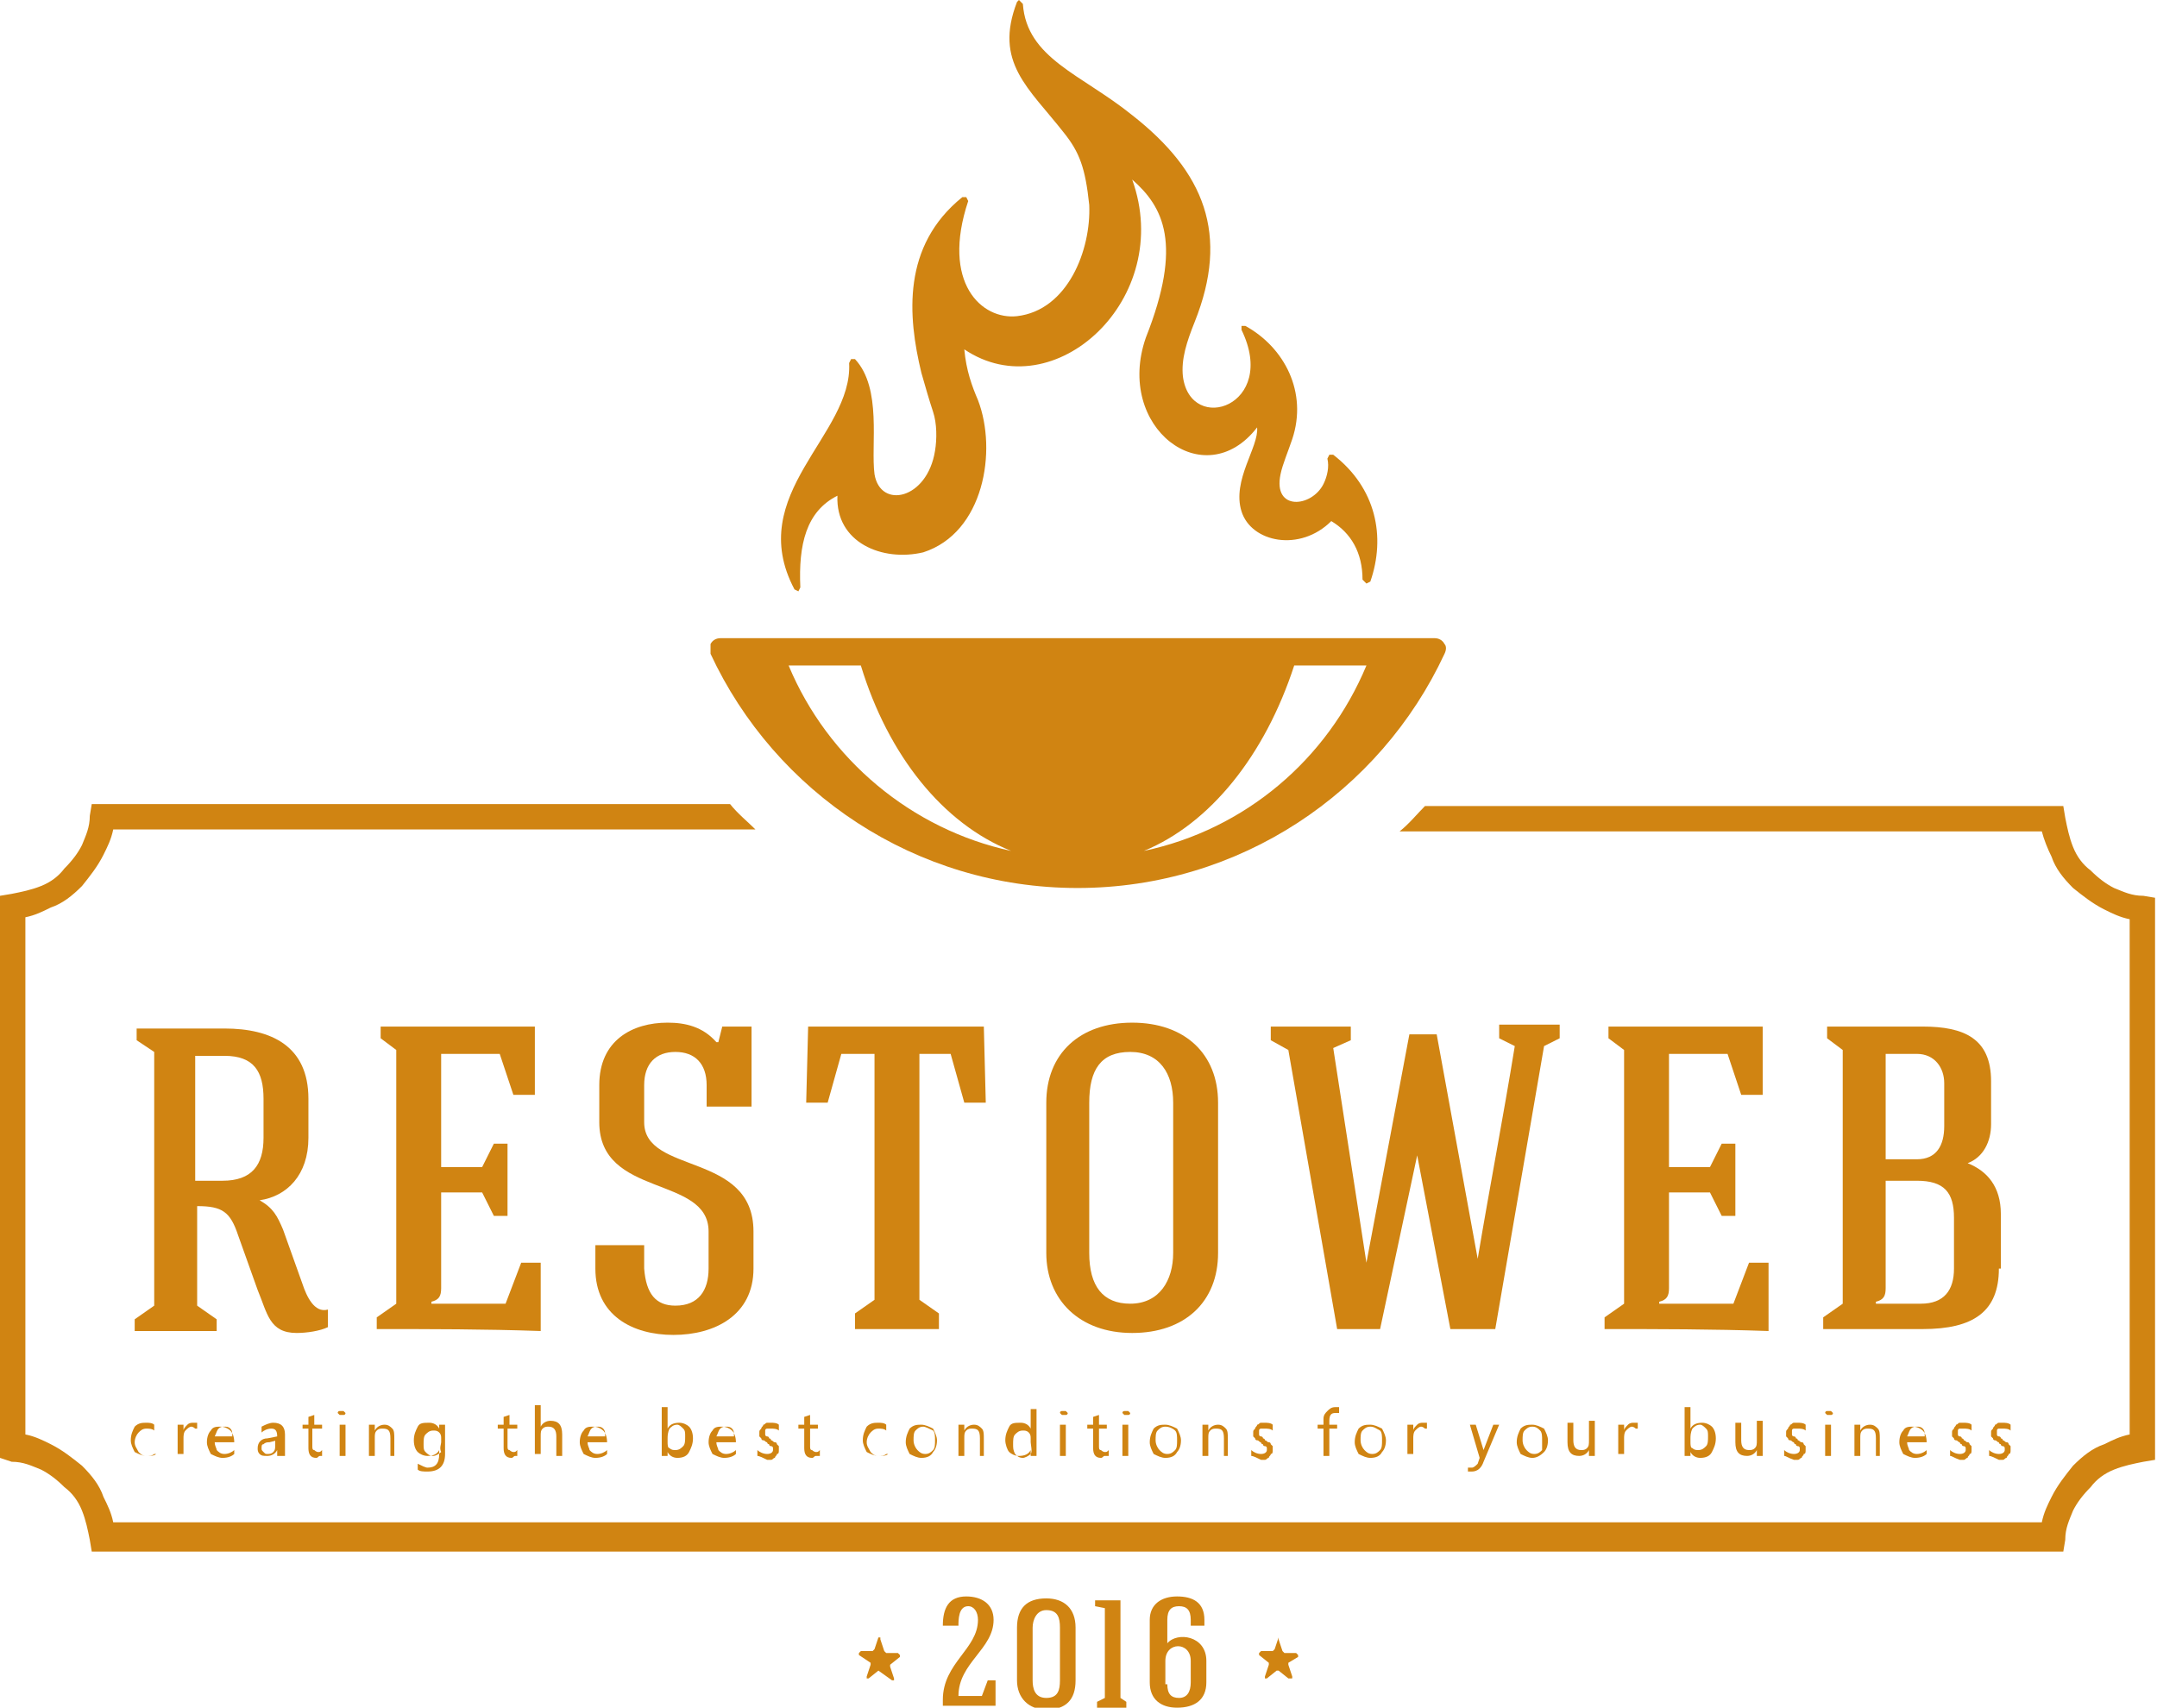 <?xml version="1.0" encoding="utf-8"?>
<!-- Generator: Adobe Illustrator 19.0.0, SVG Export Plug-In . SVG Version: 6.00 Build 0)  -->
<svg version="1.1" id="Layer_1" xmlns="http://www.w3.org/2000/svg" xmlns:xlink="http://www.w3.org/1999/xlink" x="0px" y="0px"
	 viewBox="0 0 110.5 87.5" style="enable-background:new 0 0 110.5 87.5;" xml:space="preserve">
<style type="text/css">
	.st0{fill:#D08412;}
	.st1{fill-rule:evenodd;clip-rule:evenodd;fill:#D08412;}
</style>
<g id="XMLID_708_">
	<g id="XMLID_1007_">
		<path id="XMLID_1008_" class="st0" d="M12.2,63.3c-0.4-1.2-0.8-1.5-2.1-1.5c0,1.4,0,3.6,0,5.1l1,0.7v0.6c-1.3,0-2.9,0-4.2,0v-0.6
			l1-0.7c0-4.3,0-8.7,0-13L7,53.3v-0.6h4.5c2.4,0,4.3,0.9,4.3,3.6v2c0,1.9-1.1,3-2.5,3.2c0.7,0.4,0.9,0.8,1.2,1.5l1,2.8
			c0.2,0.6,0.6,1.5,1.3,1.3V68c-0.4,0.2-1.1,0.3-1.6,0.3c-1.4,0-1.5-1-2-2.2L12.2,63.3z M10,54c0,2.4,0,4.1,0,6.5h1.4
			c1.5,0,2.1-0.8,2.1-2.2v-2c0-1.4-0.5-2.2-2-2.2H10z"/>
		<path id="XMLID_1011_" class="st0" d="M19.3,68.1v-0.6l1-0.7c0-4.3,0-8.7,0-13l-0.8-0.6v-0.6c2.7,0,5.2,0,7.9,0v3.5h-1.1L25.6,54
			h-3c0,1.9,0,3.9,0,5.8h2.1l0.6-1.2h0.7c0,1.1,0,2.6,0,3.7h-0.7l-0.6-1.2h-2.1c0,1.6,0,3.2,0,4.9c0,0.4-0.1,0.6-0.5,0.7v0.1
			c1.3,0,2.5,0,3.8,0l0.8-2.1h1v3.5C24.8,68.1,22.1,68.1,19.3,68.1z"/>
		<path id="XMLID_1013_" class="st0" d="M34.6,66.9c1.2,0,1.7-0.8,1.7-1.9v-1.9c0-2.9-5.6-1.7-5.6-5.6v-1.9c0-2.3,1.7-3.2,3.5-3.2
			c0.9,0,1.8,0.2,2.5,1h0.1l0.2-0.8h1.5c0,1.4,0,2.8,0,4.1h-2.3v-1.1c0-1.1-0.6-1.7-1.6-1.7c-1,0-1.6,0.6-1.6,1.7v1.9
			c0,2.7,5.6,1.5,5.6,5.6V65c0,2.4-2,3.4-4.1,3.4c-2.1,0-4-1-4-3.4v-1.2h2.5V65C33.1,66.3,33.6,66.9,34.6,66.9z"/>
		<path id="XMLID_1015_" class="st0" d="M47.1,54c0,4.2,0,8.4,0,12.6l1,0.7v0.8c-1.3,0-3,0-4.3,0v-0.8l1-0.7c0-4.2,0-8.4,0-12.6
			h-1.7l-0.7,2.5h-1.1l0.1-3.9h9l0.1,3.9h-1.1L48.7,54H47.1z"/>
		<path id="XMLID_1017_" class="st0" d="M62.4,64.2c0,2.5-1.7,4.1-4.4,4.1c-2.7,0-4.4-1.7-4.4-4.1v-7.7c0-2.5,1.7-4.1,4.4-4.1
			c2.7,0,4.4,1.6,4.4,4.1V64.2z M55.8,64.2c0,1.7,0.7,2.6,2.1,2.6c1.5,0,2.2-1.2,2.2-2.6v-7.7c0-1.5-0.7-2.6-2.2-2.6
			c-1.5,0-2.1,0.9-2.1,2.6V64.2z"/>
		<path id="XMLID_1020_" class="st0" d="M70,64.7l2.2-11.7h1.4l2.1,11.5h0c0.6-3.6,1.3-7.2,1.9-10.9l-0.8-0.4v-0.7h3.1v0.7l-0.8,0.4
			l-2.5,14.5h-2.3l-1.7-8.9l-1.9,8.9h-2.2L66,53.8l-0.9-0.5v-0.7h4.1v0.7l-0.9,0.4L70,64.7L70,64.7z"/>
		<path id="XMLID_1022_" class="st0" d="M82.2,68.1v-0.6l1-0.7c0-4.3,0-8.7,0-13l-0.8-0.6v-0.6c2.7,0,5.2,0,7.9,0v3.5h-1.1L88.5,54
			h-3c0,1.9,0,3.9,0,5.8h2.1l0.6-1.2h0.7c0,1.1,0,2.6,0,3.7h-0.7l-0.6-1.2h-2.1c0,1.6,0,3.2,0,4.9c0,0.4-0.1,0.6-0.5,0.7v0.1
			c1.3,0,2.5,0,3.8,0l0.8-2.1h1v3.5C87.7,68.1,85,68.1,82.2,68.1z"/>
		<path id="XMLID_1024_" class="st0" d="M102.4,65c0,2.2-1.3,3.1-3.9,3.1h-5.1v-0.6l1-0.7c0-4.3,0-8.6,0-13l-0.8-0.6v-0.6h4.9
			c2.1,0,3.5,0.6,3.5,2.8v2.2c0,0.9-0.4,1.7-1.2,2c1,0.4,1.7,1.2,1.7,2.6V65z M98.4,66.8c1.2,0,1.7-0.7,1.7-1.8v-2.6
			c0-1.3-0.5-1.9-1.9-1.9h-1.6c0,1.7,0,3.8,0,5.5c0,0.4-0.1,0.6-0.5,0.7v0.1H98.4z M99.6,57.7v-2.2c0-0.8-0.5-1.5-1.4-1.5h-1.6
			c0,1.9,0,3.5,0,5.4c0.6,0,1,0,1.6,0C99.2,59.4,99.6,58.7,99.6,57.7z"/>
	</g>
	<g id="XMLID_909_">
		<path id="XMLID_910_" class="st0" d="M8,74.5c-0.1,0.1-0.3,0.1-0.5,0.1c-0.2,0-0.4-0.1-0.6-0.2c-0.1-0.2-0.2-0.4-0.2-0.6
			c0-0.3,0.1-0.5,0.2-0.7c0.2-0.2,0.4-0.2,0.6-0.2c0.1,0,0.3,0,0.4,0.1v0.3c-0.1-0.1-0.3-0.1-0.4-0.1c-0.2,0-0.3,0.1-0.4,0.2
			c-0.1,0.1-0.2,0.3-0.2,0.5c0,0.2,0.1,0.3,0.2,0.5c0.1,0.1,0.2,0.2,0.4,0.2c0.1,0,0.3,0,0.4-0.1V74.5z"/>
		<path id="XMLID_912_" class="st0" d="M10,73.2c0,0-0.1-0.1-0.2-0.1c-0.1,0-0.2,0.1-0.3,0.2c-0.1,0.1-0.1,0.3-0.1,0.4v0.8H9.1V73
			h0.3v0.3h0c0-0.1,0.1-0.2,0.2-0.3c0.1-0.1,0.2-0.1,0.3-0.1c0.1,0,0.1,0,0.2,0V73.2z"/>
		<path id="XMLID_914_" class="st0" d="M12.2,73.9H11c0,0.2,0.1,0.3,0.1,0.4c0.1,0.1,0.2,0.2,0.4,0.2c0.2,0,0.4-0.1,0.5-0.2v0.2
			c-0.1,0.1-0.3,0.2-0.6,0.2c-0.2,0-0.4-0.1-0.6-0.2c-0.1-0.2-0.2-0.4-0.2-0.6c0-0.3,0.1-0.5,0.2-0.6c0.1-0.2,0.3-0.2,0.5-0.2
			c0.2,0,0.4,0.1,0.5,0.2c0.1,0.1,0.2,0.3,0.2,0.6V73.9z M11.9,73.6c0-0.2,0-0.3-0.1-0.4c-0.1-0.1-0.2-0.1-0.3-0.1
			c-0.1,0-0.2,0-0.3,0.1c-0.1,0.1-0.1,0.2-0.2,0.4H11.9z"/>
		<path id="XMLID_917_" class="st0" d="M14.5,74.6h-0.3v-0.3h0c-0.1,0.2-0.3,0.3-0.5,0.3c-0.2,0-0.3,0-0.4-0.1
			c-0.1-0.1-0.1-0.2-0.1-0.3c0-0.3,0.2-0.5,0.5-0.5l0.5-0.1c0-0.3-0.1-0.4-0.3-0.4c-0.2,0-0.4,0.1-0.5,0.2v-0.3
			c0.2-0.1,0.4-0.2,0.6-0.2c0.4,0,0.6,0.2,0.6,0.6V74.6z M14.2,73.8l-0.4,0.1c-0.1,0-0.2,0-0.3,0.1c-0.1,0-0.1,0.1-0.1,0.2
			c0,0.1,0,0.1,0.1,0.2c0.1,0.1,0.1,0.1,0.2,0.1c0.1,0,0.2,0,0.3-0.1c0.1-0.1,0.1-0.2,0.1-0.4V73.8z"/>
		<path id="XMLID_920_" class="st0" d="M16.4,74.6c-0.1,0-0.1,0.1-0.2,0.1c-0.3,0-0.4-0.2-0.4-0.5v-1h-0.3V73h0.3v-0.4l0.3-0.1V73
			h0.4v0.2H16v0.9c0,0.1,0,0.2,0.1,0.2c0,0,0.1,0.1,0.2,0.1c0.1,0,0.1,0,0.2-0.1V74.6z"/>
		<path id="XMLID_922_" class="st0" d="M17.5,72.5c0,0-0.1,0-0.1,0c0,0-0.1-0.1-0.1-0.1c0,0,0-0.1,0.1-0.1c0,0,0.1,0,0.1,0
			c0,0,0.1,0,0.1,0c0,0,0.1,0.1,0.1,0.1c0,0,0,0.1-0.1,0.1C17.6,72.5,17.6,72.5,17.5,72.5z M17.7,74.6h-0.3V73h0.3V74.6z"/>
		<path id="XMLID_925_" class="st0" d="M20.3,74.6H20v-0.9c0-0.4-0.1-0.5-0.4-0.5c-0.1,0-0.2,0-0.3,0.1c-0.1,0.1-0.1,0.2-0.1,0.4
			v0.9h-0.3V73h0.3v0.3h0c0.1-0.2,0.3-0.3,0.5-0.3c0.2,0,0.3,0.1,0.4,0.2c0.1,0.1,0.1,0.3,0.1,0.5V74.6z"/>
		<path id="XMLID_927_" class="st0" d="M22.8,74.5c0,0.6-0.3,0.9-0.9,0.9c-0.2,0-0.4,0-0.5-0.1V75c0.2,0.1,0.4,0.2,0.5,0.2
			c0.4,0,0.6-0.2,0.6-0.7v-0.2h0c-0.1,0.2-0.3,0.3-0.6,0.3c-0.2,0-0.4-0.1-0.5-0.2c-0.1-0.1-0.2-0.3-0.2-0.6c0-0.3,0.1-0.5,0.2-0.7
			c0.1-0.2,0.3-0.2,0.6-0.2c0.2,0,0.4,0.1,0.5,0.3h0V73h0.3V74.5z M22.6,73.9v-0.2c0-0.1,0-0.2-0.1-0.3c-0.1-0.1-0.2-0.1-0.3-0.1
			c-0.2,0-0.3,0.1-0.4,0.2c-0.1,0.1-0.1,0.3-0.1,0.5c0,0.2,0,0.3,0.1,0.4c0.1,0.1,0.2,0.2,0.4,0.2c0.1,0,0.3-0.1,0.4-0.2
			C22.5,74.2,22.6,74,22.6,73.9z"/>
		<path id="XMLID_930_" class="st0" d="M26.4,74.6c-0.1,0-0.1,0.1-0.2,0.1c-0.3,0-0.4-0.2-0.4-0.5v-1h-0.3V73h0.3v-0.4l0.3-0.1V73
			h0.4v0.2H26v0.9c0,0.1,0,0.2,0.1,0.2c0,0,0.1,0.1,0.2,0.1c0.1,0,0.1,0,0.2-0.1V74.6z"/>
		<path id="XMLID_932_" class="st0" d="M28.8,74.6h-0.3v-1c0-0.3-0.1-0.5-0.4-0.5c-0.1,0-0.2,0-0.3,0.1c-0.1,0.1-0.1,0.2-0.1,0.4
			v0.9h-0.3v-2.5h0.3v1.1h0c0.1-0.2,0.3-0.3,0.5-0.3c0.4,0,0.6,0.2,0.6,0.7V74.6z"/>
		<path id="XMLID_934_" class="st0" d="M31.3,73.9h-1.2c0,0.2,0.1,0.3,0.1,0.4c0.1,0.1,0.2,0.2,0.4,0.2c0.2,0,0.4-0.1,0.5-0.2v0.2
			c-0.1,0.1-0.3,0.2-0.6,0.2c-0.2,0-0.4-0.1-0.6-0.2c-0.1-0.2-0.2-0.4-0.2-0.6c0-0.3,0.1-0.5,0.2-0.6c0.1-0.2,0.3-0.2,0.5-0.2
			c0.2,0,0.4,0.1,0.5,0.2c0.1,0.1,0.2,0.3,0.2,0.6V73.9z M31,73.6c0-0.2,0-0.3-0.1-0.4c-0.1-0.1-0.2-0.1-0.3-0.1
			c-0.1,0-0.2,0-0.3,0.1c-0.1,0.1-0.1,0.2-0.2,0.4H31z"/>
		<path id="XMLID_937_" class="st0" d="M34.2,74.4L34.2,74.4l0,0.2h-0.3v-2.5h0.3v1.1h0c0.1-0.2,0.3-0.3,0.6-0.3
			c0.2,0,0.4,0.1,0.5,0.2c0.1,0.1,0.2,0.3,0.2,0.6c0,0.3-0.1,0.5-0.2,0.7c-0.1,0.2-0.3,0.3-0.6,0.3C34.5,74.7,34.3,74.6,34.2,74.4z
			 M34.2,73.7v0.2c0,0.1,0,0.3,0.1,0.3c0.1,0.1,0.2,0.1,0.3,0.1c0.2,0,0.3-0.1,0.4-0.2c0.1-0.1,0.1-0.3,0.1-0.5c0-0.2,0-0.3-0.1-0.4
			c-0.1-0.1-0.2-0.2-0.3-0.2c-0.2,0-0.3,0.1-0.4,0.2C34.2,73.4,34.2,73.6,34.2,73.7z"/>
		<path id="XMLID_940_" class="st0" d="M37.9,73.9h-1.2c0,0.2,0.1,0.3,0.1,0.4c0.1,0.1,0.2,0.2,0.4,0.2c0.2,0,0.4-0.1,0.5-0.2v0.2
			c-0.1,0.1-0.3,0.2-0.6,0.2c-0.2,0-0.4-0.1-0.6-0.2c-0.1-0.2-0.2-0.4-0.2-0.6c0-0.3,0.1-0.5,0.2-0.6c0.1-0.2,0.3-0.2,0.5-0.2
			c0.2,0,0.4,0.1,0.5,0.2c0.1,0.1,0.2,0.3,0.2,0.6V73.9z M37.6,73.6c0-0.2,0-0.3-0.1-0.4c-0.1-0.1-0.2-0.1-0.3-0.1
			c-0.1,0-0.2,0-0.3,0.1c-0.1,0.1-0.1,0.2-0.2,0.4H37.6z"/>
		<path id="XMLID_943_" class="st0" d="M38.8,74.6v-0.3c0.1,0.1,0.3,0.2,0.5,0.2c0.2,0,0.3-0.1,0.3-0.2c0,0,0-0.1,0-0.1
			c0,0,0-0.1-0.1-0.1c0,0-0.1,0-0.1-0.1c0,0-0.1,0-0.1-0.1c-0.1,0-0.1-0.1-0.2-0.1c-0.1,0-0.1-0.1-0.1-0.1c0,0-0.1-0.1-0.1-0.1
			c0,0,0-0.1,0-0.2c0-0.1,0-0.1,0.1-0.2c0-0.1,0.1-0.1,0.1-0.2c0.1,0,0.1-0.1,0.2-0.1c0.1,0,0.2,0,0.2,0c0.1,0,0.3,0,0.4,0.1v0.3
			c-0.1-0.1-0.3-0.1-0.4-0.1c0,0-0.1,0-0.1,0c0,0-0.1,0-0.1,0c0,0-0.1,0-0.1,0.1c0,0,0,0.1,0,0.1c0,0,0,0.1,0,0.1c0,0,0,0.1,0.1,0.1
			c0,0,0.1,0,0.1,0.1c0,0,0.1,0,0.1,0.1c0.1,0,0.1,0.1,0.2,0.1c0.1,0,0.1,0.1,0.1,0.1c0,0,0.1,0.1,0.1,0.1c0,0,0,0.1,0,0.2
			c0,0.1,0,0.2-0.1,0.2c0,0.1-0.1,0.1-0.1,0.2c-0.1,0-0.1,0.1-0.2,0.1c-0.1,0-0.2,0-0.2,0C39.1,74.7,38.9,74.6,38.8,74.6z"/>
		<path id="XMLID_945_" class="st0" d="M41.8,74.6c-0.1,0-0.1,0.1-0.2,0.1c-0.3,0-0.4-0.2-0.4-0.5v-1h-0.3V73h0.3v-0.4l0.3-0.1V73
			h0.4v0.2h-0.4v0.9c0,0.1,0,0.2,0.1,0.2c0,0,0.1,0.1,0.2,0.1c0.1,0,0.1,0,0.2-0.1V74.6z"/>
		<path id="XMLID_947_" class="st0" d="M45.5,74.5c-0.1,0.1-0.3,0.1-0.5,0.1c-0.2,0-0.4-0.1-0.6-0.2c-0.1-0.2-0.2-0.4-0.2-0.6
			c0-0.3,0.1-0.5,0.2-0.7c0.2-0.2,0.4-0.2,0.6-0.2c0.1,0,0.3,0,0.4,0.1v0.3c-0.1-0.1-0.3-0.1-0.4-0.1c-0.2,0-0.3,0.1-0.4,0.2
			c-0.1,0.1-0.2,0.3-0.2,0.5c0,0.2,0.1,0.3,0.2,0.5c0.1,0.1,0.2,0.2,0.4,0.2c0.1,0,0.3,0,0.4-0.1V74.5z"/>
		<path id="XMLID_949_" class="st0" d="M47.2,74.7c-0.2,0-0.4-0.1-0.6-0.2c-0.1-0.2-0.2-0.4-0.2-0.6c0-0.3,0.1-0.5,0.2-0.7
			c0.2-0.2,0.4-0.2,0.6-0.2c0.2,0,0.4,0.1,0.6,0.2c0.1,0.2,0.2,0.4,0.2,0.6c0,0.3-0.1,0.5-0.2,0.6C47.7,74.6,47.5,74.7,47.2,74.7z
			 M47.3,73.1c-0.2,0-0.3,0.1-0.4,0.2c-0.1,0.1-0.1,0.3-0.1,0.5c0,0.2,0.1,0.4,0.2,0.5c0.1,0.1,0.2,0.2,0.4,0.2
			c0.2,0,0.3-0.1,0.4-0.2c0.1-0.1,0.1-0.3,0.1-0.5c0-0.2,0-0.4-0.1-0.5C47.6,73.2,47.4,73.1,47.3,73.1z"/>
		<path id="XMLID_952_" class="st0" d="M50.5,74.6h-0.3v-0.9c0-0.4-0.1-0.5-0.4-0.5c-0.1,0-0.2,0-0.3,0.1c-0.1,0.1-0.1,0.2-0.1,0.4
			v0.9h-0.3V73h0.3v0.3h0c0.1-0.2,0.3-0.3,0.5-0.3c0.2,0,0.3,0.1,0.4,0.2c0.1,0.1,0.1,0.3,0.1,0.5V74.6z"/>
		<path id="XMLID_954_" class="st0" d="M53.1,74.6h-0.3v-0.3h0c-0.1,0.2-0.3,0.3-0.6,0.3c-0.2,0-0.4-0.1-0.5-0.2
			c-0.1-0.1-0.2-0.4-0.2-0.6c0-0.3,0.1-0.5,0.2-0.7c0.1-0.2,0.3-0.2,0.6-0.2c0.2,0,0.4,0.1,0.5,0.3h0v-1h0.3V74.6z M52.8,73.9v-0.2
			c0-0.1,0-0.2-0.1-0.3c-0.1-0.1-0.2-0.1-0.3-0.1c-0.2,0-0.3,0.1-0.4,0.2c-0.1,0.1-0.1,0.3-0.1,0.5c0,0.2,0,0.3,0.1,0.5
			c0.1,0.1,0.2,0.2,0.4,0.2c0.1,0,0.3-0.1,0.4-0.2S52.8,74,52.8,73.9z"/>
		<path id="XMLID_957_" class="st0" d="M54.5,72.5c0,0-0.1,0-0.1,0c0,0-0.1-0.1-0.1-0.1c0,0,0-0.1,0.1-0.1c0,0,0.1,0,0.1,0
			c0,0,0.1,0,0.1,0s0.1,0.1,0.1,0.1c0,0,0,0.1-0.1,0.1S54.5,72.5,54.5,72.5z M54.6,74.6h-0.3V73h0.3V74.6z"/>
		<path id="XMLID_960_" class="st0" d="M56.6,74.6c-0.1,0-0.1,0.1-0.2,0.1c-0.3,0-0.4-0.2-0.4-0.5v-1h-0.3V73h0.3v-0.4l0.3-0.1V73
			h0.4v0.2h-0.4v0.9c0,0.1,0,0.2,0.1,0.2c0,0,0.1,0.1,0.2,0.1c0.1,0,0.1,0,0.2-0.1V74.6z"/>
		<path id="XMLID_962_" class="st0" d="M57.7,72.5c0,0-0.1,0-0.1,0c0,0-0.1-0.1-0.1-0.1c0,0,0-0.1,0.1-0.1c0,0,0.1,0,0.1,0
			c0,0,0.1,0,0.1,0c0,0,0.1,0.1,0.1,0.1c0,0,0,0.1-0.1,0.1C57.8,72.5,57.8,72.5,57.7,72.5z M57.8,74.6h-0.3V73h0.3V74.6z"/>
		<path id="XMLID_965_" class="st0" d="M59.7,74.7c-0.2,0-0.4-0.1-0.6-0.2c-0.1-0.2-0.2-0.4-0.2-0.6c0-0.3,0.1-0.5,0.2-0.7
			c0.2-0.2,0.4-0.2,0.6-0.2c0.2,0,0.4,0.1,0.6,0.2c0.1,0.2,0.2,0.4,0.2,0.6c0,0.3-0.1,0.5-0.2,0.6C60.2,74.6,60,74.7,59.7,74.7z
			 M59.7,73.1c-0.2,0-0.3,0.1-0.4,0.2c-0.1,0.1-0.1,0.3-0.1,0.5c0,0.2,0.1,0.4,0.2,0.5c0.1,0.1,0.2,0.2,0.4,0.2
			c0.2,0,0.3-0.1,0.4-0.2c0.1-0.1,0.1-0.3,0.1-0.5c0-0.2,0-0.4-0.1-0.5C60.1,73.2,59.9,73.1,59.7,73.1z"/>
		<path id="XMLID_968_" class="st0" d="M63,74.6h-0.3v-0.9c0-0.4-0.1-0.5-0.4-0.5c-0.1,0-0.2,0-0.3,0.1c-0.1,0.1-0.1,0.2-0.1,0.4
			v0.9h-0.3V73h0.3v0.3h0c0.1-0.2,0.3-0.3,0.5-0.3c0.2,0,0.3,0.1,0.4,0.2c0.1,0.1,0.1,0.3,0.1,0.5V74.6z"/>
		<path id="XMLID_970_" class="st0" d="M64.1,74.6v-0.3c0.1,0.1,0.3,0.2,0.5,0.2c0.2,0,0.3-0.1,0.3-0.2c0,0,0-0.1,0-0.1
			c0,0,0-0.1-0.1-0.1c0,0-0.1,0-0.1-0.1c0,0-0.1,0-0.1-0.1c-0.1,0-0.1-0.1-0.2-0.1c-0.1,0-0.1-0.1-0.1-0.1c0,0-0.1-0.1-0.1-0.1
			c0,0,0-0.1,0-0.2c0-0.1,0-0.1,0.1-0.2c0-0.1,0.1-0.1,0.1-0.2c0.1,0,0.1-0.1,0.2-0.1c0.1,0,0.2,0,0.2,0c0.1,0,0.3,0,0.4,0.1v0.3
			c-0.1-0.1-0.3-0.1-0.4-0.1c0,0-0.1,0-0.1,0c0,0-0.1,0-0.1,0c0,0-0.1,0-0.1,0.1c0,0,0,0.1,0,0.1c0,0,0,0.1,0,0.1c0,0,0,0.1,0.1,0.1
			c0,0,0.1,0,0.1,0.1c0,0,0.1,0,0.1,0.1c0.1,0,0.1,0.1,0.2,0.1c0.1,0,0.1,0.1,0.1,0.1c0,0,0.1,0.1,0.1,0.1c0,0,0,0.1,0,0.2
			c0,0.1,0,0.2-0.1,0.2c0,0.1-0.1,0.1-0.1,0.2c-0.1,0-0.1,0.1-0.2,0.1c-0.1,0-0.2,0-0.2,0C64.4,74.7,64.2,74.6,64.1,74.6z"/>
		<path id="XMLID_972_" class="st0" d="M68.6,72.4c-0.1,0-0.1,0-0.2,0c-0.2,0-0.3,0.1-0.3,0.4V73h0.4v0.2h-0.4v1.4h-0.3v-1.4h-0.3
			V73h0.3v-0.3c0-0.2,0.1-0.3,0.2-0.4c0.1-0.1,0.2-0.2,0.4-0.2c0.1,0,0.1,0,0.2,0V72.4z"/>
		<path id="XMLID_974_" class="st0" d="M70.2,74.7c-0.2,0-0.4-0.1-0.6-0.2c-0.1-0.2-0.2-0.4-0.2-0.6c0-0.3,0.1-0.5,0.2-0.7
			c0.2-0.2,0.4-0.2,0.6-0.2c0.2,0,0.4,0.1,0.6,0.2c0.1,0.2,0.2,0.4,0.2,0.6c0,0.3-0.1,0.5-0.2,0.6C70.7,74.6,70.5,74.7,70.2,74.7z
			 M70.2,73.1c-0.2,0-0.3,0.1-0.4,0.2c-0.1,0.1-0.1,0.3-0.1,0.5c0,0.2,0.1,0.4,0.2,0.5c0.1,0.1,0.2,0.2,0.4,0.2
			c0.2,0,0.3-0.1,0.4-0.2c0.1-0.1,0.1-0.3,0.1-0.5c0-0.2,0-0.4-0.1-0.5C70.5,73.2,70.4,73.1,70.2,73.1z"/>
		<path id="XMLID_977_" class="st0" d="M73,73.2c0,0-0.1-0.1-0.2-0.1c-0.1,0-0.2,0.1-0.3,0.2c-0.1,0.1-0.1,0.3-0.1,0.4v0.8h-0.3V73
			h0.3v0.3h0c0-0.1,0.1-0.2,0.2-0.3c0.1-0.1,0.2-0.1,0.3-0.1c0.1,0,0.1,0,0.2,0V73.2z"/>
		<path id="XMLID_979_" class="st0" d="M76.8,73l-0.8,1.9c-0.1,0.3-0.3,0.5-0.6,0.5c-0.1,0-0.1,0-0.2,0v-0.2c0.1,0,0.1,0,0.2,0
			c0.1,0,0.2-0.1,0.3-0.2l0.1-0.3L75.3,73h0.3l0.4,1.3c0,0,0,0.1,0,0.1h0c0,0,0-0.1,0-0.1l0.5-1.3H76.8z"/>
		<path id="XMLID_981_" class="st0" d="M78.5,74.7c-0.2,0-0.4-0.1-0.6-0.2c-0.1-0.2-0.2-0.4-0.2-0.6c0-0.3,0.1-0.5,0.2-0.7
			c0.2-0.2,0.4-0.2,0.6-0.2c0.2,0,0.4,0.1,0.6,0.2c0.1,0.2,0.2,0.4,0.2,0.6c0,0.3-0.1,0.5-0.2,0.6C78.9,74.6,78.7,74.7,78.5,74.7z
			 M78.5,73.1c-0.2,0-0.3,0.1-0.4,0.2c-0.1,0.1-0.1,0.3-0.1,0.5c0,0.2,0.1,0.4,0.2,0.5c0.1,0.1,0.2,0.2,0.4,0.2
			c0.2,0,0.3-0.1,0.4-0.2C79,74.2,79,74,79,73.8c0-0.2,0-0.4-0.1-0.5C78.8,73.2,78.7,73.1,78.5,73.1z"/>
		<path id="XMLID_984_" class="st0" d="M81.7,74.6h-0.3v-0.3h0c-0.1,0.2-0.3,0.3-0.5,0.3c-0.4,0-0.6-0.2-0.6-0.7v-1h0.3v0.9
			c0,0.3,0.1,0.5,0.4,0.5c0.1,0,0.2,0,0.3-0.1c0.1-0.1,0.1-0.2,0.1-0.4v-1h0.3V74.6z"/>
		<path id="XMLID_986_" class="st0" d="M83.8,73.2c0,0-0.1-0.1-0.2-0.1c-0.1,0-0.2,0.1-0.3,0.2c-0.1,0.1-0.1,0.3-0.1,0.4v0.8h-0.3
			V73h0.3v0.3h0c0-0.1,0.1-0.2,0.2-0.3c0.1-0.1,0.2-0.1,0.3-0.1c0.1,0,0.1,0,0.2,0V73.2z"/>
		<path id="XMLID_988_" class="st0" d="M86.6,74.4L86.6,74.4l0,0.2h-0.3v-2.5h0.3v1.1h0c0.1-0.2,0.3-0.3,0.6-0.3
			c0.2,0,0.4,0.1,0.5,0.2c0.1,0.1,0.2,0.3,0.2,0.6c0,0.3-0.1,0.5-0.2,0.7c-0.1,0.2-0.3,0.3-0.6,0.3C86.9,74.7,86.7,74.6,86.6,74.4z
			 M86.6,73.7v0.2c0,0.1,0,0.3,0.1,0.3c0.1,0.1,0.2,0.1,0.3,0.1c0.2,0,0.3-0.1,0.4-0.2c0.1-0.1,0.1-0.3,0.1-0.5c0-0.2,0-0.3-0.1-0.4
			c-0.1-0.1-0.2-0.2-0.3-0.2c-0.2,0-0.3,0.1-0.4,0.2C86.6,73.4,86.6,73.6,86.6,73.7z"/>
		<path id="XMLID_991_" class="st0" d="M90.3,74.6H90v-0.3h0c-0.1,0.2-0.3,0.3-0.5,0.3c-0.4,0-0.6-0.2-0.6-0.7v-1h0.3v0.9
			c0,0.3,0.1,0.5,0.4,0.5c0.1,0,0.2,0,0.3-0.1c0.1-0.1,0.1-0.2,0.1-0.4v-1h0.3V74.6z"/>
		<path id="XMLID_993_" class="st0" d="M91.4,74.6v-0.3c0.1,0.1,0.3,0.2,0.5,0.2c0.2,0,0.3-0.1,0.3-0.2c0,0,0-0.1,0-0.1
			c0,0,0-0.1-0.1-0.1c0,0-0.1,0-0.1-0.1c0,0-0.1,0-0.1-0.1c-0.1,0-0.1-0.1-0.2-0.1c-0.1,0-0.1-0.1-0.1-0.1c0,0-0.1-0.1-0.1-0.1
			c0,0,0-0.1,0-0.2c0-0.1,0-0.1,0.1-0.2c0-0.1,0.1-0.1,0.1-0.2c0.1,0,0.1-0.1,0.2-0.1c0.1,0,0.2,0,0.2,0c0.1,0,0.3,0,0.4,0.1v0.3
			c-0.1-0.1-0.3-0.1-0.4-0.1c0,0-0.1,0-0.1,0c0,0-0.1,0-0.1,0c0,0-0.1,0-0.1,0.1c0,0,0,0.1,0,0.1c0,0,0,0.1,0,0.1c0,0,0,0.1,0.1,0.1
			c0,0,0.1,0,0.1,0.1c0,0,0.1,0,0.1,0.1c0.1,0,0.1,0.1,0.2,0.1c0.1,0,0.1,0.1,0.1,0.1c0,0,0.1,0.1,0.1,0.1c0,0,0,0.1,0,0.2
			c0,0.1,0,0.2-0.1,0.2c0,0.1-0.1,0.1-0.1,0.2c-0.1,0-0.1,0.1-0.2,0.1c-0.1,0-0.2,0-0.2,0C91.6,74.7,91.5,74.6,91.4,74.6z"/>
		<path id="XMLID_995_" class="st0" d="M93.7,72.5c0,0-0.1,0-0.1,0c0,0-0.1-0.1-0.1-0.1c0,0,0-0.1,0.1-0.1c0,0,0.1,0,0.1,0
			c0,0,0.1,0,0.1,0s0.1,0.1,0.1,0.1c0,0,0,0.1-0.1,0.1S93.7,72.5,93.7,72.5z M93.8,74.6h-0.3V73h0.3V74.6z"/>
		<path id="XMLID_998_" class="st0" d="M96.4,74.6h-0.3v-0.9c0-0.4-0.1-0.5-0.4-0.5c-0.1,0-0.2,0-0.3,0.1c-0.1,0.1-0.1,0.2-0.1,0.4
			v0.9H95V73h0.3v0.3h0c0.1-0.2,0.3-0.3,0.5-0.3c0.2,0,0.3,0.1,0.4,0.2c0.1,0.1,0.1,0.3,0.1,0.5V74.6z"/>
		<path id="XMLID_1000_" class="st0" d="M98.9,73.9h-1.2c0,0.2,0.1,0.3,0.1,0.4c0.1,0.1,0.2,0.2,0.4,0.2c0.2,0,0.4-0.1,0.5-0.2v0.2
			c-0.1,0.1-0.3,0.2-0.6,0.2c-0.2,0-0.4-0.1-0.6-0.2c-0.1-0.2-0.2-0.4-0.2-0.6c0-0.3,0.1-0.5,0.2-0.6c0.1-0.2,0.3-0.2,0.5-0.2
			c0.2,0,0.4,0.1,0.5,0.2c0.1,0.1,0.2,0.3,0.2,0.6V73.9z M98.6,73.6c0-0.2,0-0.3-0.1-0.4c-0.1-0.1-0.2-0.1-0.3-0.1
			c-0.1,0-0.2,0-0.3,0.1c-0.1,0.1-0.1,0.2-0.2,0.4H98.6z"/>
		<path id="XMLID_1003_" class="st0" d="M99.9,74.6v-0.3c0.1,0.1,0.3,0.2,0.5,0.2c0.2,0,0.3-0.1,0.3-0.2c0,0,0-0.1,0-0.1
			c0,0,0-0.1-0.1-0.1c0,0-0.1,0-0.1-0.1c0,0-0.1,0-0.1-0.1c-0.1,0-0.1-0.1-0.2-0.1c-0.1,0-0.1-0.1-0.1-0.1c0,0-0.1-0.1-0.1-0.1
			c0,0,0-0.1,0-0.2c0-0.1,0-0.1,0.1-0.2c0-0.1,0.1-0.1,0.1-0.2c0.1,0,0.1-0.1,0.2-0.1c0.1,0,0.2,0,0.2,0c0.1,0,0.3,0,0.4,0.1v0.3
			c-0.1-0.1-0.3-0.1-0.4-0.1c0,0-0.1,0-0.1,0c0,0-0.1,0-0.1,0c0,0-0.1,0-0.1,0.1c0,0,0,0.1,0,0.1c0,0,0,0.1,0,0.1c0,0,0,0.1,0.1,0.1
			c0,0,0.1,0,0.1,0.1c0,0,0.1,0,0.1,0.1c0.1,0,0.1,0.1,0.2,0.1c0.1,0,0.1,0.1,0.1,0.1c0,0,0.1,0.1,0.1,0.1c0,0,0,0.1,0,0.2
			c0,0.1,0,0.2-0.1,0.2c0,0.1-0.1,0.1-0.1,0.2c-0.1,0-0.1,0.1-0.2,0.1c-0.1,0-0.2,0-0.2,0C100.1,74.7,100,74.6,99.9,74.6z"/>
		<path id="XMLID_1005_" class="st0" d="M101.9,74.6v-0.3c0.1,0.1,0.3,0.2,0.5,0.2c0.2,0,0.3-0.1,0.3-0.2c0,0,0-0.1,0-0.1
			c0,0,0-0.1-0.1-0.1c0,0-0.1,0-0.1-0.1c0,0-0.1,0-0.1-0.1c-0.1,0-0.1-0.1-0.2-0.1c-0.1,0-0.1-0.1-0.1-0.1c0,0-0.1-0.1-0.1-0.1
			c0,0,0-0.1,0-0.2c0-0.1,0-0.1,0.1-0.2c0-0.1,0.1-0.1,0.1-0.2c0.1,0,0.1-0.1,0.2-0.1c0.1,0,0.2,0,0.2,0c0.1,0,0.3,0,0.4,0.1v0.3
			c-0.1-0.1-0.3-0.1-0.4-0.1c0,0-0.1,0-0.1,0c0,0-0.1,0-0.1,0c0,0-0.1,0-0.1,0.1c0,0,0,0.1,0,0.1c0,0,0,0.1,0,0.1c0,0,0,0.1,0.1,0.1
			c0,0,0.1,0,0.1,0.1c0,0,0.1,0,0.1,0.1c0.1,0,0.1,0.1,0.2,0.1c0.1,0,0.1,0.1,0.1,0.1c0,0,0.1,0.1,0.1,0.1c0,0,0,0.1,0,0.2
			c0,0.1,0,0.2-0.1,0.2c0,0.1-0.1,0.1-0.1,0.2c-0.1,0-0.1,0.1-0.2,0.1c-0.1,0-0.2,0-0.2,0C102.2,74.7,102,74.6,101.9,74.6z"/>
	</g>
	<path id="XMLID_716_" class="st1" d="M58.6,43.6c3.4-1.4,6.2-4.9,7.7-9.5H70C68,38.9,63.8,42.5,58.6,43.6L58.6,43.6z M40.4,34.1
		h3.7c1.4,4.6,4.2,8.1,7.7,9.5C46.7,42.5,42.4,38.9,40.4,34.1L40.4,34.1z M36.4,33.5c3.3,7.1,10.5,12,18.8,12
		c8.3,0,15.5-4.9,18.8-12c0.1-0.2,0.1-0.4,0-0.5c-0.1-0.2-0.3-0.3-0.5-0.3H36.9c-0.2,0-0.4,0.1-0.5,0.3
		C36.4,33.1,36.4,33.3,36.4,33.5L36.4,33.5z"/>
	<path id="XMLID_715_" class="st1" d="M42.9,25.4c-1.6,0.8-2,2.5-1.9,4.7l-0.1,0.2l-0.2-0.1c-2.6-4.9,3-7.9,2.8-11.6l0.1-0.2l0.2,0
		c1.4,1.5,0.8,4.4,1,5.9c0.3,1.8,2.7,1.3,3.1-1.2c0.1-0.6,0.1-1.4-0.1-2c-0.2-0.6-0.4-1.3-0.6-2c-0.7-2.9-1-6.5,2.1-9l0.2,0l0.1,0.2
		c-1.4,4.2,0.7,6.1,2.5,5.9c2.6-0.3,3.8-3.4,3.7-5.7c-0.2-1.9-0.5-2.7-1.3-3.7c-1.8-2.3-3.6-3.6-2.4-6.7L52.2,0l0.2,0.2
		C52.6,3,55.4,3.8,58,5.9c3.7,2.9,5,6.1,3.2,10.6c-0.4,1-0.7,1.9-0.6,2.8c0.4,3,4.9,1.5,3-2.4l0-0.2l0.2,0c2,1.1,3.2,3.4,2.4,5.8
		c-0.2,0.6-0.5,1.3-0.6,1.8c-0.4,1.9,1.6,1.7,2.2,0.5c0.2-0.4,0.3-0.9,0.2-1.3l0.1-0.2l0.2,0c2.2,1.7,2.7,4.2,1.9,6.5l-0.2,0.1
		l-0.2-0.2c0-1.4-0.6-2.4-1.6-3c-1.6,1.6-4.1,1.1-4.6-0.5c-0.5-1.6,0.9-3.3,0.8-4.3c-2.7,3.5-7.3,0-5.7-4.6c1.9-4.8,0.9-6.7-0.7-8.1
		c2.2,6.1-4,11.8-8.6,8.7c0.1,1.1,0.4,1.9,0.7,2.6c1,2.6,0.3,6.8-2.8,7.8C45.2,28.8,42.8,27.8,42.9,25.4L42.9,25.4z"/>
	<path id="XMLID_714_" class="st0" d="M104.6,42.6H71.7c0.5-0.4,0.9-0.9,1.3-1.3h32.1h0.6l0.1,0.6c0.1,0.5,0.2,1,0.4,1.5
		c0.2,0.5,0.5,0.9,0.9,1.2c0.4,0.4,0.8,0.7,1.2,0.9c0.5,0.2,0.9,0.4,1.5,0.4l0.6,0.1v0.6v27.6v0.6l-0.6,0.1c-0.5,0.1-1,0.2-1.5,0.4
		c-0.5,0.2-0.9,0.5-1.2,0.9c-0.4,0.4-0.7,0.8-0.9,1.2c-0.2,0.5-0.4,0.9-0.4,1.5l-0.1,0.6h-0.6H5.3H4.7l-0.1-0.6
		c-0.1-0.5-0.2-1-0.4-1.5c-0.2-0.5-0.5-0.9-0.9-1.2l0,0c-0.4-0.4-0.8-0.7-1.2-0.9c-0.5-0.2-0.9-0.4-1.5-0.4L0,74.7v-0.6V46.5v-0.6
		l0.6-0.1c0.5-0.1,1-0.2,1.5-0.4c0.5-0.2,0.9-0.5,1.2-0.9c0.4-0.4,0.7-0.8,0.9-1.2c0.2-0.5,0.4-0.9,0.4-1.5l0.1-0.6h0.6h32.1
		c0.4,0.5,0.9,0.9,1.3,1.3H5.8c-0.1,0.5-0.3,0.9-0.5,1.3c-0.3,0.6-0.7,1.1-1.1,1.6c-0.5,0.5-1,0.9-1.6,1.1c-0.4,0.2-0.8,0.4-1.3,0.5
		v26.5c0.5,0.1,0.9,0.3,1.3,0.5c0.6,0.3,1.1,0.7,1.6,1.1l0,0h0c0.5,0.5,0.9,1,1.1,1.6c0.2,0.4,0.4,0.8,0.5,1.3h98.8
		c0.1-0.5,0.3-0.9,0.5-1.3c0.3-0.6,0.7-1.1,1.1-1.6c0.5-0.5,1-0.9,1.6-1.1c0.4-0.2,0.8-0.4,1.3-0.5V47.1c-0.5-0.1-0.9-0.3-1.3-0.5
		c-0.6-0.3-1.1-0.7-1.6-1.1l0,0c-0.5-0.5-0.9-1-1.1-1.6C104.9,43.5,104.7,43,104.6,42.6L104.6,42.6z"/>
	<g id="XMLID_709_">
		<g id="XMLID_898_">
			<path id="XMLID_899_" class="st0" d="M50.3,86.9l0.3-0.8h0.4v1.3c-0.9,0-1.8,0-2.7,0v-0.3c0-1.9,1.8-2.6,1.8-4.1
				c0-0.4-0.2-0.7-0.5-0.7c-0.5,0-0.5,0.7-0.5,1h-0.8c0-0.9,0.3-1.5,1.2-1.5c0.8,0,1.4,0.4,1.4,1.2c0,1.5-1.8,2.2-1.8,3.9H50.3z"/>
			<path id="XMLID_901_" class="st0" d="M53.6,81.9c0.9,0,1.5,0.5,1.5,1.5v2.7c0,1-0.5,1.5-1.5,1.5c-0.9,0-1.5-0.6-1.5-1.5v-2.7
				C52.1,82.4,52.6,81.9,53.6,81.9z M52.9,86.1c0,0.4,0.1,0.9,0.7,0.9c0.6,0,0.7-0.4,0.7-0.9v-2.7c0-0.5-0.1-0.9-0.7-0.9
				c-0.5,0-0.7,0.5-0.7,0.9V86.1z"/>
			<path id="XMLID_904_" class="st0" d="M56.6,82.4l-0.5-0.1v-0.3c0.5,0,0.8,0,1.3,0c0,1.7,0,3.3,0,5l0.3,0.2v0.3c-0.5,0-1,0-1.5,0
				v-0.3l0.4-0.2C56.6,85.4,56.6,83.9,56.6,82.4z"/>
			<path id="XMLID_906_" class="st0" d="M61.8,85.1v1.1c0,0.9-0.6,1.3-1.5,1.3c-0.8,0-1.4-0.4-1.4-1.3c0-1.1,0-2.1,0-3.2
				c0-0.8,0.6-1.2,1.4-1.2c0.8,0,1.4,0.3,1.4,1.2v0.3H61V83c0-0.5-0.2-0.7-0.6-0.7c-0.4,0-0.6,0.2-0.6,0.7c0,0.5,0,0.7,0,1.2
				C60.3,83.6,61.8,83.8,61.8,85.1z M59.8,86.3c0,0.5,0.2,0.7,0.6,0.7c0.4,0,0.6-0.3,0.6-0.8v-1.1c0-1-1.3-1-1.3,0V86.3z"/>
		</g>
		<path id="XMLID_710_" class="st1" d="M65.5,84l0.2,0.6l0.1,0.1l0.6,0l0.1,0.1l0,0.1L66,85.2l0,0.1l0.2,0.6l0,0.1H66l-0.5-0.4h-0.1
			l-0.5,0.4l-0.1,0l0-0.1l0.2-0.6l0-0.1l-0.5-0.4l0-0.1l0.1-0.1l0.6,0l0.1-0.1l0.2-0.6H65.5L65.5,84L65.5,84z M45.1,84l0.2,0.6
			l0.1,0.1l0.6,0l0.1,0.1l0,0.1l-0.5,0.4l0,0.1l0.2,0.6l0,0.1h-0.1L45,85.6H45l-0.5,0.4l-0.1,0l0-0.1l0.2-0.6l0-0.1L44,84.8l0-0.1
			l0.1-0.1l0.6,0l0.1-0.1l0.2-0.6H45.1L45.1,84L45.1,84z"/>
	</g>
</g>
</svg>
